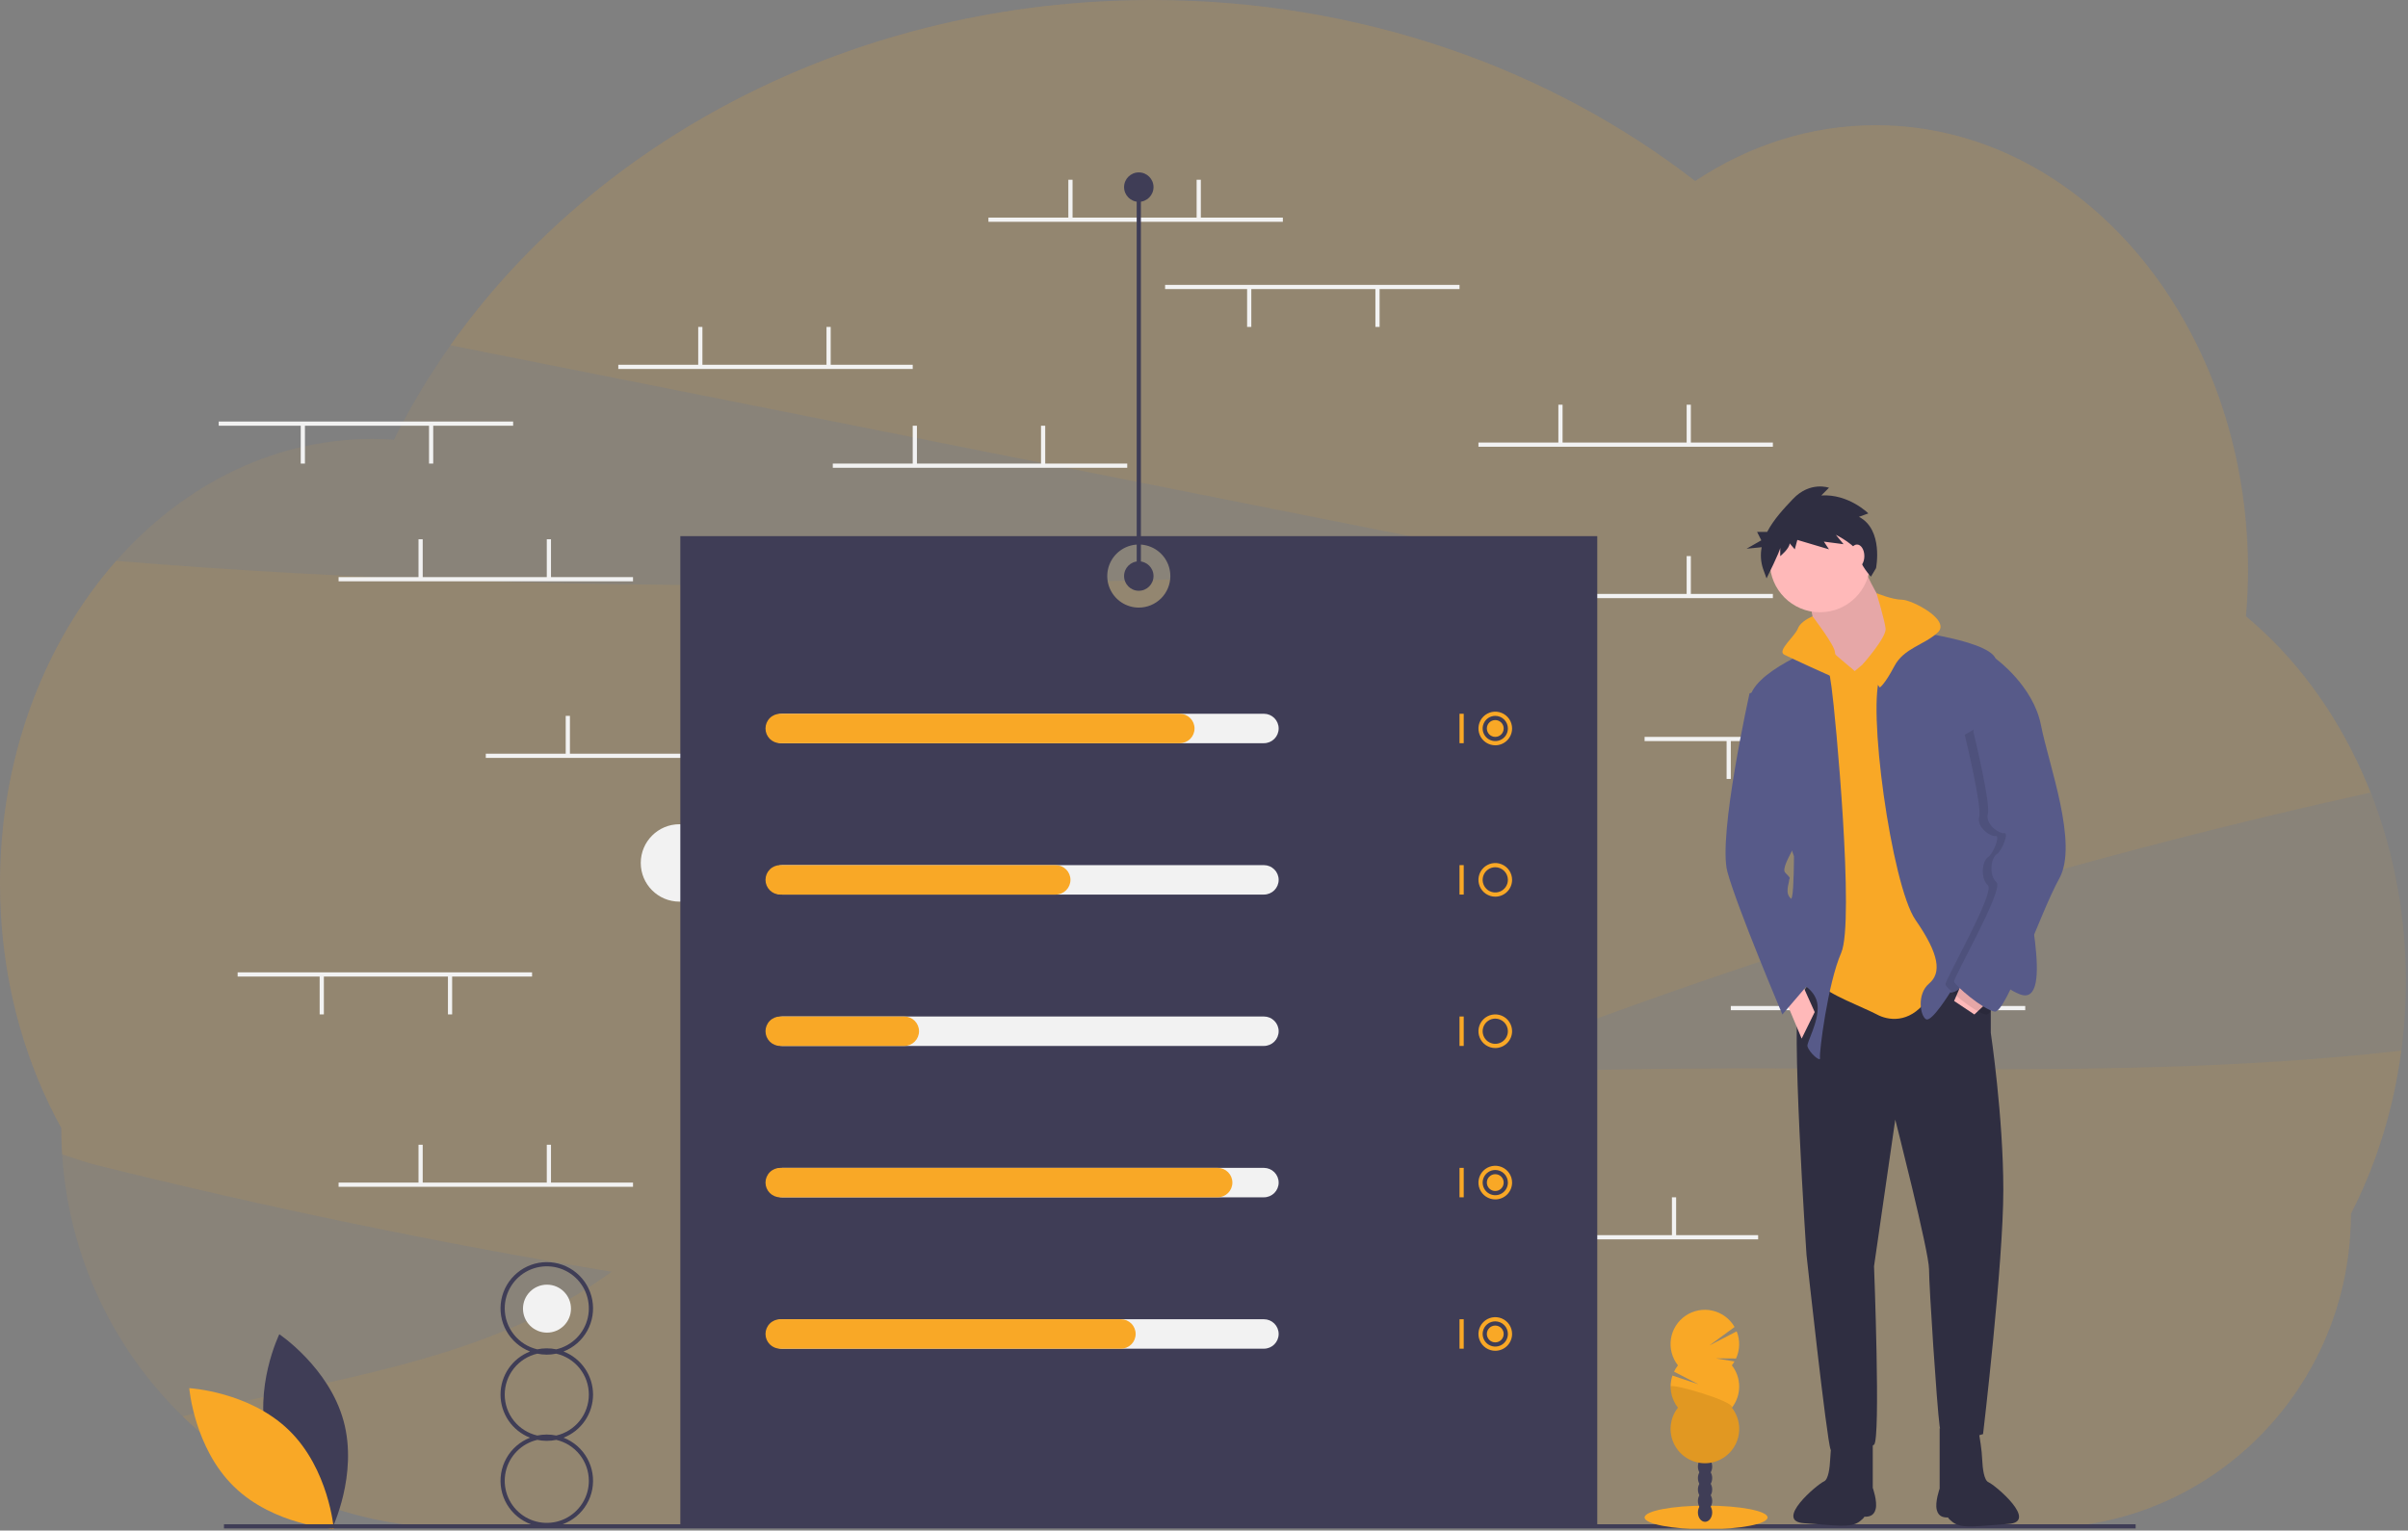 <svg width="1145" height="728" viewBox="0 0 1145 728" fill="none" xmlns="http://www.w3.org/2000/svg">
<rect x="0" y="0" width="1145" height="728" fill="#808080" stroke="none"/>
<path opacity="0.1" d="M1141.76 499.76C1139.96 513.528 1137 527.117 1132.89 540.38C1128.96 553.111 1123.92 565.474 1117.84 577.33C1117.84 659.85 1051.74 726.73 970.19 726.73H217.09C168.411 726.747 121.659 707.709 86.84 673.69L87.84 673.44C157.3 655.02 230.59 648.67 290.84 604.91C208.787 591.297 127.193 574.397 46.06 554.21C41.06 552.95 35.38 551.05 29.55 549.08C29.28 544.92 29.13 540.73 29.13 536.51C28.76 535.84 28.4 535.16 28.04 534.51C26.453 531.57 24.927 528.57 23.46 525.51C8.53 494.51 0 458.6 0 420.28C0 359.84 21.23 305.28 55.25 266.78C284.04 285.72 514.28 277.69 743.84 269.62L542.47 229.56L214.13 164.22C283.98 65.54 407.25 0 547.67 0C646.49 0 736.81 32.46 806.01 86.08C831.45 69.17 860.74 59.52 891.91 59.52C956.81 59.52 1013.54 101.25 1044.35 163.52C1044.35 163.52 1044.35 163.52 1044.35 163.57C1059.93 195.07 1068.87 231.8 1068.87 271.04C1068.87 278.04 1068.58 285.04 1068.01 291.94C1068.01 292.35 1067.95 292.75 1067.91 293.16C1089.31 310.97 1107.26 334.27 1120.32 361.36C1120.48 361.68 1120.64 362.02 1120.79 362.36C1123.08 367.127 1125.2 372.013 1127.17 377.02H1126.98C1118.58 378.88 1110.19 380.773 1101.81 382.7C1011.5 403.567 922.013 428.85 833.36 458.55C807.947 467.057 782.613 475.93 757.36 485.17C736.04 492.96 708.62 510.64 686.52 512.11C837.62 501.98 989.93 516.75 1140.33 499.92L1141.76 499.76Z" fill="#F9A826"/>
<path opacity="0.1" d="M1144.02 466.78C1144.02 394.84 1113.96 331.31 1068.02 293.11C1068.65 285.837 1068.99 278.463 1069.02 270.99C1069.02 154.2 989.75 59.56 892.02 59.56C860.84 59.56 831.55 69.21 806.11 86.12C736.91 32.46 646.58 0 547.76 0C386.97 0 248.66 85.93 187.3 209.16C183.89 208.92 180.46 208.79 177 208.79C79.26 208.79 0 303.47 0 420.27C0 463.2 10.72 503.15 29.12 536.5C29.12 641.58 113.31 726.77 217.12 726.77H970.26C1051.8 726.77 1117.9 659.88 1117.9 577.38C1134.46 545.2 1144.02 507.32 1144.02 466.78Z" fill="#F9A826" fill-opacity="0.8"/>
<g clip-path="url(#clip0)">
<path d="M323.088 428.866C333.255 428.866 341.497 420.624 341.497 410.457C341.497 400.29 333.255 392.048 323.088 392.048C312.921 392.048 304.679 400.29 304.679 410.457C304.679 420.624 312.921 428.866 323.088 428.866Z" fill="#F2F2F2"/>
<path d="M260.088 633.866C266.389 633.866 271.497 628.758 271.497 622.457C271.497 616.156 266.389 611.048 260.088 611.048C253.787 611.048 248.679 616.156 248.679 622.457C248.679 628.758 253.787 633.866 260.088 633.866Z" fill="#F2F2F2"/>
<path d="M609.997 103.5H469.997V105.5H609.997V103.5Z" fill="#F2F2F2"/>
<path d="M509.997 85.5H507.997V104H509.997V85.5Z" fill="#F2F2F2"/>
<path d="M570.997 85.5H568.997V104H570.997V85.5Z" fill="#F2F2F2"/>
<path d="M835.997 587.5H695.997V589.5H835.997V587.5Z" fill="#F2F2F2"/>
<path d="M735.997 569.5H733.997V588H735.997V569.5Z" fill="#F2F2F2"/>
<path d="M796.997 569.5H794.997V588H796.997V569.5Z" fill="#F2F2F2"/>
<path d="M842.997 282.5H702.997V284.5H842.997V282.5Z" fill="#F2F2F2"/>
<path d="M742.997 264.5H740.997V283H742.997V264.5Z" fill="#F2F2F2"/>
<path d="M803.997 264.5H801.997V283H803.997V264.5Z" fill="#F2F2F2"/>
<path d="M842.997 210.5H702.997V212.5H842.997V210.5Z" fill="#F2F2F2"/>
<path d="M742.997 192.5H740.997V211H742.997V192.5Z" fill="#F2F2F2"/>
<path d="M803.997 192.5H801.997V211H803.997V192.5Z" fill="#F2F2F2"/>
<path d="M535.997 220.5H395.997V222.5H535.997V220.5Z" fill="#F2F2F2"/>
<path d="M435.997 202.5H433.997V221H435.997V202.5Z" fill="#F2F2F2"/>
<path d="M496.997 202.5H494.997V221H496.997V202.5Z" fill="#F2F2F2"/>
<path d="M433.997 173.5H293.997V175.5H433.997V173.5Z" fill="#F2F2F2"/>
<path d="M333.997 155.5H331.997V174H333.997V155.5Z" fill="#F2F2F2"/>
<path d="M394.997 155.5H392.997V174H394.997V155.5Z" fill="#F2F2F2"/>
<path d="M370.997 358.5H230.997V360.5H370.997V358.5Z" fill="#F2F2F2"/>
<path d="M270.997 340.5H268.997V359H270.997V340.5Z" fill="#F2F2F2"/>
<path d="M331.997 340.5H329.997V359H331.997V340.5Z" fill="#F2F2F2"/>
<path d="M300.997 562.5H160.997V564.5H300.997V562.5Z" fill="#F2F2F2"/>
<path d="M200.997 544.5H198.997V563H200.997V544.5Z" fill="#F2F2F2"/>
<path d="M261.997 544.5H259.997V563H261.997V544.5Z" fill="#F2F2F2"/>
<path d="M962.997 478.5H822.997V480.5H962.997V478.5Z" fill="#F2F2F2"/>
<path d="M862.997 460.5H860.997V479H862.997V460.5Z" fill="#F2F2F2"/>
<path d="M923.997 460.5H921.997V479H923.997V460.5Z" fill="#F2F2F2"/>
<path d="M921.997 350.5H781.997V352.5H921.997V350.5Z" fill="#F2F2F2"/>
<path d="M883.997 352H881.997V370.5H883.997V352Z" fill="#F2F2F2"/>
<path d="M822.997 352H820.997V370.5H822.997V352Z" fill="#F2F2F2"/>
<path d="M243.997 200.5H103.997V202.5H243.997V200.5Z" fill="#F2F2F2"/>
<path d="M205.997 202H203.997V220.5H205.997V202Z" fill="#F2F2F2"/>
<path d="M144.997 202H142.997V220.5H144.997V202Z" fill="#F2F2F2"/>
<path d="M252.997 462.5H112.997V464.5H252.997V462.5Z" fill="#F2F2F2"/>
<path d="M214.997 464H212.997V482.5H214.997V464Z" fill="#F2F2F2"/>
<path d="M153.997 464H151.997V482.5H153.997V464Z" fill="#F2F2F2"/>
<path d="M693.997 135.5H553.997V137.5H693.997V135.5Z" fill="#F2F2F2"/>
<path d="M655.997 137H653.997V155.5H655.997V137Z" fill="#F2F2F2"/>
<path d="M594.997 137H592.997V155.5H594.997V137Z" fill="#F2F2F2"/>
<path d="M300.997 274.5H160.997V276.5H300.997V274.5Z" fill="#F2F2F2"/>
<path d="M200.997 256.5H198.997V275H200.997V256.5Z" fill="#F2F2F2"/>
<path d="M261.997 256.5H259.997V275H261.997V256.5Z" fill="#F2F2F2"/>
<path d="M323.497 255V726H759.497V255H323.497ZM541.497 289C538.53 289 535.63 288.12 533.163 286.472C530.697 284.824 528.774 282.481 527.639 279.74C526.504 276.999 526.206 273.983 526.785 271.074C527.364 268.164 528.793 265.491 530.89 263.393C532.988 261.296 535.661 259.867 538.571 259.288C541.48 258.709 544.496 259.007 547.237 260.142C549.978 261.277 552.321 263.2 553.969 265.666C555.617 268.133 556.497 271.033 556.497 274C556.497 277.978 554.917 281.794 552.104 284.607C549.291 287.42 545.475 289 541.497 289V289Z" fill="#3F3D56"/>
<path d="M127.255 685.797C134.169 711.356 157.851 727.184 157.851 727.184C157.851 727.184 170.323 701.575 163.409 676.017C156.495 650.459 132.813 634.63 132.813 634.63C132.813 634.63 120.341 660.239 127.255 685.797Z" fill="#3F3D56"/>
<path d="M137.415 680.305C156.387 698.773 158.704 727.164 158.704 727.164C158.704 727.164 130.261 725.611 111.289 707.142C92.317 688.674 90 660.283 90 660.283C90 660.283 118.443 661.836 137.415 680.305Z" fill="#F9A826"/>
<path d="M1015.5 725H106.497V727H1015.5V725Z" fill="#3F3D56"/>
<path d="M281.997 663.338C281.991 658.906 280.649 654.579 278.146 650.922C275.643 647.265 272.095 644.447 267.966 642.838C272.749 640.979 276.732 637.507 279.225 633.022C281.719 628.537 282.566 623.322 281.62 618.278C280.675 613.235 277.996 608.68 274.047 605.403C270.098 602.126 265.128 600.332 259.997 600.332C254.866 600.332 249.895 602.126 245.947 605.403C241.998 608.68 239.319 613.235 238.374 618.278C237.428 623.322 238.275 628.537 240.769 633.022C243.262 637.507 247.245 640.979 252.028 642.838C247.896 644.443 244.345 647.259 241.841 650.917C239.337 654.575 237.997 658.905 237.997 663.338C237.997 667.771 239.337 672.101 241.841 675.759C244.345 679.417 247.896 682.234 252.028 683.838C247.245 685.697 243.262 689.169 240.769 693.654C238.275 698.139 237.428 703.354 238.374 708.398C239.319 713.442 241.998 717.996 245.947 721.273C249.895 724.55 254.866 726.344 259.997 726.344C265.128 726.344 270.098 724.55 274.047 721.273C277.996 717.996 280.675 713.442 281.62 708.398C282.566 703.354 281.719 698.139 279.225 693.654C276.732 689.169 272.749 685.697 267.966 683.838C272.095 682.229 275.643 679.412 278.146 675.754C280.649 672.097 281.991 667.77 281.997 663.338V663.338ZM239.997 622.338C239.994 618.575 241.052 614.888 243.05 611.7C245.049 608.512 247.906 605.952 251.294 604.314C254.681 602.677 258.462 602.028 262.202 602.443C265.942 602.858 269.489 604.319 272.435 606.659C275.382 609 277.608 612.123 278.859 615.672C280.11 619.221 280.335 623.05 279.507 626.721C278.679 630.391 276.833 633.754 274.18 636.422C271.527 639.091 268.176 640.956 264.51 641.805C261.534 641.182 258.46 641.182 255.484 641.805C251.085 640.783 247.162 638.303 244.35 634.769C241.539 631.235 240.005 626.854 239.997 622.338V622.338ZM279.997 704.338C280 708.101 278.942 711.788 276.944 714.976C274.945 718.165 272.088 720.724 268.7 722.362C265.313 723.999 261.532 724.648 257.792 724.233C254.052 723.818 250.505 722.357 247.559 720.017C244.612 717.677 242.386 714.553 241.135 711.004C239.884 707.456 239.659 703.626 240.487 699.956C241.315 696.285 243.161 692.922 245.814 690.254C248.467 687.586 251.818 685.72 255.484 684.871C258.46 685.494 261.534 685.494 264.51 684.871C268.909 685.893 272.832 688.373 275.644 691.907C278.455 695.441 279.989 699.822 279.997 704.338V704.338ZM264.51 682.805C261.534 682.182 258.46 682.182 255.484 682.805C251.082 681.79 247.154 679.312 244.341 675.776C241.528 672.241 239.997 667.856 239.997 663.338C239.997 658.82 241.528 654.436 244.341 650.9C247.154 647.364 251.082 644.887 255.484 643.871C258.46 644.494 261.534 644.494 264.51 643.871C268.912 644.887 272.84 647.364 275.653 650.9C278.466 654.436 279.997 658.82 279.997 663.338C279.997 667.856 278.466 672.241 275.653 675.776C272.84 679.312 268.912 681.79 264.51 682.805V682.805Z" fill="#3F3D56"/>
<path d="M600.997 353.5H371.997C370.14 353.5 368.36 352.763 367.047 351.45C365.735 350.137 364.997 348.357 364.997 346.5C364.997 344.643 365.735 342.863 367.047 341.55C368.36 340.238 370.14 339.5 371.997 339.5H600.997C602.853 339.5 604.634 340.238 605.947 341.55C607.26 342.863 607.997 344.643 607.997 346.5C607.997 348.357 607.26 350.137 605.947 351.45C604.634 352.763 602.853 353.5 600.997 353.5V353.5Z" fill="#F2F2F2"/>
<path d="M600.997 425.5H371.997C370.14 425.5 368.36 424.763 367.047 423.45C365.735 422.137 364.997 420.357 364.997 418.5C364.997 416.643 365.735 414.863 367.047 413.55C368.36 412.238 370.14 411.5 371.997 411.5H600.997C602.853 411.5 604.634 412.238 605.947 413.55C607.26 414.863 607.997 416.643 607.997 418.5C607.997 420.357 607.26 422.137 605.947 423.45C604.634 424.763 602.853 425.5 600.997 425.5Z" fill="#F2F2F2"/>
<path d="M600.997 497.5H371.997C370.14 497.5 368.36 496.763 367.047 495.45C365.735 494.137 364.997 492.357 364.997 490.5C364.997 488.643 365.735 486.863 367.047 485.55C368.36 484.238 370.14 483.5 371.997 483.5H600.997C602.853 483.5 604.634 484.238 605.947 485.55C607.26 486.863 607.997 488.643 607.997 490.5C607.997 492.357 607.26 494.137 605.947 495.45C604.634 496.763 602.853 497.5 600.997 497.5Z" fill="#F2F2F2"/>
<path d="M600.997 569.5H371.997C370.14 569.5 368.36 568.763 367.047 567.45C365.735 566.137 364.997 564.357 364.997 562.5C364.997 560.643 365.735 558.863 367.047 557.55C368.36 556.238 370.14 555.5 371.997 555.5H600.997C602.853 555.5 604.634 556.238 605.947 557.55C607.26 558.863 607.997 560.643 607.997 562.5C607.997 564.357 607.26 566.137 605.947 567.45C604.634 568.763 602.853 569.5 600.997 569.5V569.5Z" fill="#F2F2F2"/>
<path d="M600.997 641.5H371.997C370.14 641.5 368.36 640.763 367.047 639.45C365.735 638.137 364.997 636.357 364.997 634.5C364.997 632.643 365.735 630.863 367.047 629.55C368.36 628.238 370.14 627.5 371.997 627.5H600.997C602.853 627.5 604.634 628.238 605.947 629.55C607.26 630.863 607.997 632.643 607.997 634.5C607.997 636.357 607.26 638.137 605.947 639.45C604.634 640.763 602.853 641.5 600.997 641.5Z" fill="#F2F2F2"/>
<path d="M560.997 353.5H370.997C369.14 353.5 367.36 352.763 366.047 351.45C364.735 350.137 363.997 348.357 363.997 346.5C363.997 344.643 364.735 342.863 366.047 341.55C367.36 340.238 369.14 339.5 370.997 339.5H560.997C562.853 339.5 564.634 340.238 565.947 341.55C567.26 342.863 567.997 344.643 567.997 346.5C567.997 348.357 567.26 350.137 565.947 351.45C564.634 352.763 562.853 353.5 560.997 353.5V353.5Z" fill="#F9A826"/>
<path d="M501.997 425.5H370.997C369.14 425.5 367.36 424.763 366.047 423.45C364.735 422.137 363.997 420.357 363.997 418.5C363.997 416.643 364.735 414.863 366.047 413.55C367.36 412.238 369.14 411.5 370.997 411.5H501.997C503.853 411.5 505.634 412.238 506.947 413.55C508.26 414.863 508.997 416.643 508.997 418.5C508.997 420.357 508.26 422.137 506.947 423.45C505.634 424.763 503.853 425.5 501.997 425.5Z" fill="#F9A826"/>
<path d="M429.997 497.5H370.997C369.14 497.5 367.36 496.763 366.047 495.45C364.735 494.137 363.997 492.357 363.997 490.5C363.997 488.643 364.735 486.863 366.047 485.55C367.36 484.238 369.14 483.5 370.997 483.5H429.997C431.854 483.5 433.634 484.238 434.947 485.55C436.26 486.863 436.997 488.643 436.997 490.5C436.997 492.357 436.26 494.137 434.947 495.45C433.634 496.763 431.854 497.5 429.997 497.5V497.5Z" fill="#F9A826"/>
<path d="M578.997 569.5H370.997C369.14 569.5 367.36 568.763 366.047 567.45C364.735 566.137 363.997 564.357 363.997 562.5C363.997 560.643 364.735 558.863 366.047 557.55C367.36 556.238 369.14 555.5 370.997 555.5H578.997C580.853 555.5 582.634 556.238 583.947 557.55C585.26 558.863 585.997 560.643 585.997 562.5C585.997 564.357 585.26 566.137 583.947 567.45C582.634 568.763 580.853 569.5 578.997 569.5V569.5Z" fill="#F9A826"/>
<path d="M532.997 641.5H370.997C369.14 641.5 367.36 640.763 366.047 639.45C364.735 638.137 363.997 636.357 363.997 634.5C363.997 632.643 364.735 630.863 366.047 629.55C367.36 628.238 369.14 627.5 370.997 627.5H532.997C534.853 627.5 536.634 628.238 537.947 629.55C539.26 630.863 539.997 632.643 539.997 634.5C539.997 636.357 539.26 638.137 537.947 639.45C536.634 640.763 534.853 641.5 532.997 641.5V641.5Z" fill="#F9A826"/>
<path d="M695.997 339.5H693.997V353.5H695.997V339.5Z" fill="#F9A826"/>
<path d="M710.997 354.5C709.415 354.5 707.868 354.031 706.552 353.152C705.237 352.273 704.211 351.023 703.606 349.561C703 348.1 702.842 346.491 703.151 344.939C703.459 343.387 704.221 341.962 705.34 340.843C706.459 339.724 707.884 338.962 709.436 338.654C710.988 338.345 712.597 338.503 714.058 339.109C715.52 339.714 716.77 340.74 717.649 342.055C718.528 343.371 718.997 344.918 718.997 346.5C718.994 348.621 718.151 350.654 716.651 352.154C715.151 353.654 713.118 354.498 710.997 354.5V354.5ZM710.997 340.5C709.81 340.5 708.65 340.852 707.664 341.511C706.677 342.17 705.908 343.108 705.454 344.204C705 345.3 704.881 346.507 705.112 347.671C705.344 348.834 705.915 349.904 706.754 350.743C707.593 351.582 708.662 352.153 709.826 352.385C710.99 352.616 712.197 352.497 713.293 352.043C714.389 351.589 715.326 350.82 715.986 349.833C716.645 348.847 716.997 347.687 716.997 346.5C716.995 344.909 716.362 343.384 715.238 342.259C714.113 341.134 712.588 340.502 710.997 340.5V340.5Z" fill="#F9A826"/>
<path d="M695.997 411.5H693.997V425.5H695.997V411.5Z" fill="#F9A826"/>
<path d="M710.997 426.5C709.415 426.5 707.868 426.031 706.552 425.152C705.237 424.273 704.211 423.023 703.606 421.561C703 420.1 702.842 418.491 703.151 416.939C703.459 415.387 704.221 413.962 705.34 412.843C706.459 411.724 707.884 410.962 709.436 410.654C710.988 410.345 712.597 410.503 714.058 411.109C715.52 411.714 716.77 412.74 717.649 414.055C718.528 415.371 718.997 416.918 718.997 418.5C718.994 420.621 718.151 422.654 716.651 424.154C715.151 425.654 713.118 426.498 710.997 426.5ZM710.997 412.5C709.81 412.5 708.65 412.852 707.664 413.511C706.677 414.17 705.908 415.108 705.454 416.204C705 417.3 704.881 418.507 705.112 419.671C705.344 420.834 705.915 421.904 706.754 422.743C707.593 423.582 708.662 424.153 709.826 424.385C710.99 424.616 712.197 424.497 713.293 424.043C714.389 423.589 715.326 422.82 715.986 421.833C716.645 420.847 716.997 419.687 716.997 418.5C716.995 416.909 716.362 415.384 715.238 414.259C714.113 413.134 712.588 412.502 710.997 412.5V412.5Z" fill="#F9A826"/>
<path d="M695.997 483.5H693.997V497.5H695.997V483.5Z" fill="#F9A826"/>
<path d="M710.997 498.5C709.415 498.5 707.868 498.031 706.552 497.152C705.237 496.273 704.211 495.023 703.606 493.561C703 492.1 702.842 490.491 703.151 488.939C703.459 487.387 704.221 485.962 705.34 484.843C706.459 483.724 707.884 482.962 709.436 482.654C710.988 482.345 712.597 482.503 714.058 483.109C715.52 483.714 716.77 484.74 717.649 486.055C718.528 487.371 718.997 488.918 718.997 490.5C718.994 492.621 718.151 494.654 716.651 496.154C715.151 497.654 713.118 498.498 710.997 498.5V498.5ZM710.997 484.5C709.81 484.5 708.65 484.852 707.664 485.511C706.677 486.17 705.908 487.108 705.454 488.204C705 489.3 704.881 490.507 705.112 491.671C705.344 492.834 705.915 493.904 706.754 494.743C707.593 495.582 708.662 496.153 709.826 496.385C710.99 496.616 712.197 496.497 713.293 496.043C714.389 495.589 715.326 494.82 715.986 493.833C716.645 492.847 716.997 491.687 716.997 490.5C716.995 488.909 716.362 487.384 715.238 486.259C714.113 485.134 712.588 484.502 710.997 484.5V484.5Z" fill="#F9A826"/>
<path d="M695.997 555.5H693.997V569.5H695.997V555.5Z" fill="#F9A826"/>
<path d="M710.997 570.5C709.415 570.5 707.868 570.031 706.552 569.152C705.237 568.273 704.211 567.023 703.606 565.561C703 564.1 702.842 562.491 703.151 560.939C703.459 559.387 704.221 557.962 705.34 556.843C706.459 555.724 707.884 554.962 709.436 554.654C710.988 554.345 712.597 554.503 714.058 555.109C715.52 555.714 716.77 556.74 717.649 558.055C718.528 559.371 718.997 560.918 718.997 562.5C718.994 564.621 718.151 566.654 716.651 568.154C715.151 569.654 713.118 570.498 710.997 570.5V570.5ZM710.997 556.5C709.81 556.5 708.65 556.852 707.664 557.511C706.677 558.17 705.908 559.108 705.454 560.204C705 561.3 704.881 562.507 705.112 563.671C705.344 564.834 705.915 565.904 706.754 566.743C707.593 567.582 708.662 568.153 709.826 568.385C710.99 568.616 712.197 568.497 713.293 568.043C714.389 567.589 715.326 566.82 715.986 565.833C716.645 564.847 716.997 563.687 716.997 562.5C716.995 560.909 716.362 559.384 715.238 558.259C714.113 557.134 712.588 556.502 710.997 556.5Z" fill="#F9A826"/>
<path d="M695.997 627.5H693.997V641.5H695.997V627.5Z" fill="#F9A826"/>
<path d="M710.997 642.5C709.415 642.5 707.868 642.031 706.552 641.152C705.237 640.273 704.211 639.023 703.606 637.561C703 636.1 702.842 634.491 703.151 632.939C703.459 631.387 704.221 629.962 705.34 628.843C706.459 627.724 707.884 626.962 709.436 626.654C710.988 626.345 712.597 626.503 714.058 627.109C715.52 627.714 716.77 628.74 717.649 630.055C718.528 631.371 718.997 632.918 718.997 634.5C718.994 636.621 718.151 638.654 716.651 640.154C715.151 641.654 713.118 642.498 710.997 642.5V642.5ZM710.997 628.5C709.81 628.5 708.65 628.852 707.664 629.511C706.677 630.17 705.908 631.108 705.454 632.204C705 633.3 704.881 634.507 705.112 635.671C705.344 636.834 705.915 637.904 706.754 638.743C707.593 639.582 708.662 640.153 709.826 640.385C710.99 640.616 712.197 640.497 713.293 640.043C714.389 639.589 715.326 638.82 715.986 637.833C716.645 636.847 716.997 635.687 716.997 634.5C716.995 632.909 716.362 631.384 715.238 630.259C714.113 629.134 712.588 628.502 710.997 628.5Z" fill="#F9A826"/>
<path d="M710.997 350.5C713.206 350.5 714.997 348.709 714.997 346.5C714.997 344.291 713.206 342.5 710.997 342.5C708.788 342.5 706.997 344.291 706.997 346.5C706.997 348.709 708.788 350.5 710.997 350.5Z" fill="#F9A826"/>
<path d="M710.997 566.5C713.206 566.5 714.997 564.709 714.997 562.5C714.997 560.291 713.206 558.5 710.997 558.5C708.788 558.5 706.997 560.291 706.997 562.5C706.997 564.709 708.788 566.5 710.997 566.5Z" fill="#F9A826"/>
<path d="M710.997 638.5C713.206 638.5 714.997 636.709 714.997 634.5C714.997 632.291 713.206 630.5 710.997 630.5C708.788 630.5 706.997 632.291 706.997 634.5C706.997 636.709 708.788 638.5 710.997 638.5Z" fill="#F9A826"/>
<path d="M541.497 281C545.363 281 548.497 277.866 548.497 274C548.497 270.134 545.363 267 541.497 267C537.631 267 534.497 270.134 534.497 274C534.497 277.866 537.631 281 541.497 281Z" fill="#3F3D56"/>
<path d="M541.497 96C545.363 96 548.497 92.866 548.497 89C548.497 85.134 545.363 82 541.497 82C537.631 82 534.497 85.134 534.497 89C534.497 92.866 537.631 96 541.497 96Z" fill="#3F3D56"/>
<path d="M542.497 89H540.497V274H542.497V89Z" fill="#3F3D56"/>
<path d="M946.614 466.479V491.254C946.614 491.254 952.578 531.169 952.578 566.037C952.578 600.906 942.943 682.112 942.943 682.112C942.943 682.112 923.674 688.994 922.297 678.442C920.921 667.89 917.251 611.917 917.251 603.658C917.251 595.4 901.193 532.545 901.193 532.545L891.1 602.282C891.1 602.282 894.311 684.865 891.1 687.159C887.888 689.453 872.289 693.582 870.454 689.453C868.619 685.324 858.984 596.777 858.984 596.777C858.984 596.777 851.184 481.16 855.772 474.279C860.36 467.397 864.489 461.891 864.489 461.891C864.489 461.891 930.097 445.833 946.614 466.479Z" fill="#2F2E41"/>
<path d="M940.649 679.359L941.8 686.838C942.185 689.39 942.436 691.959 942.552 694.537C942.731 698.294 943.356 704.082 945.497 705C948.709 706.376 969.553 723.956 954.872 724.873C940.19 725.791 932.846 727.376 928.497 724C923.356 720.008 929.179 721.816 926.885 721.816C924.591 721.816 921.839 721.816 920.921 718.145C920.003 714.475 922.297 708.052 922.297 708.052V679.359H940.649Z" fill="#2F2E41"/>
<path d="M872.145 679L870.995 686.479C870.609 689.03 870.358 691.6 870.243 694.178C870.064 697.935 869.438 703.723 867.297 704.641C864.086 706.017 843.241 723.597 857.923 724.514C872.604 725.432 879.949 727.017 884.297 723.641C889.439 719.649 883.615 721.456 885.909 721.456C888.203 721.456 890.956 721.456 891.873 717.786C892.791 714.116 890.497 707.693 890.497 707.693V679H872.145Z" fill="#2F2E41"/>
<path d="M885.135 267.362C885.135 267.362 892.935 286.632 898.44 289.843C903.946 293.055 901.193 307.736 901.193 307.736L887.429 327.006H876.418L863.113 304.066C863.113 304.066 862.195 288.926 859.443 285.255C856.69 281.585 885.135 267.362 885.135 267.362Z" fill="#FFB9B9"/>
<path opacity="0.1" d="M885.135 267.362C885.135 267.362 892.935 286.632 898.44 289.843C903.946 293.055 901.193 307.736 901.193 307.736L887.429 327.006H876.418L863.113 304.066C863.113 304.066 862.195 288.926 859.443 285.255C856.69 281.585 885.135 267.362 885.135 267.362Z" fill="black"/>
<path d="M896.605 306.819L917.251 311.407L932.391 463.726C932.391 463.726 924.133 465.103 915.874 476.114C907.616 487.125 897.523 485.29 892.476 482.537C887.429 479.784 867.242 471.984 866.783 468.773C866.325 465.561 867.701 409.13 867.701 409.13L854.855 321.041L861.278 311.407H872.748L881.924 319.206L896.605 306.819Z" fill="#F9A826"/>
<path d="M865.407 291.22C878.583 291.22 889.264 280.538 889.264 267.362C889.264 254.186 878.583 243.505 865.407 243.505C852.231 243.505 841.55 254.186 841.55 267.362C841.55 280.538 852.231 291.22 865.407 291.22Z" fill="#FFB9B9"/>
<path d="M899.817 299.019C899.817 299.019 944.778 303.607 948.908 313.242C953.037 322.877 946.155 365.544 946.155 365.544C946.155 365.544 962.671 402.707 962.213 411.424C961.754 420.141 977.812 479.784 960.377 472.902C942.943 466.02 948.449 448.127 939.732 460.973C931.015 473.82 927.344 471.984 927.344 471.984C927.344 471.984 918.627 486.207 915.874 484.831C913.122 483.454 911.286 472.902 917.251 467.855C923.215 462.809 922.297 454.092 910.828 437.575C899.358 421.058 887.429 334.346 894.311 321.041C901.193 307.736 899.817 299.019 899.817 299.019Z" fill="#575A89"/>
<path d="M946.614 475.196L938.814 482.537L929.179 476.114L933.309 466.479L946.614 475.196Z" fill="#FFB9B9"/>
<path d="M866.783 306.819C866.783 306.819 831.915 319.665 831.915 333.429C831.915 347.193 853.02 407.295 853.02 407.295C853.02 407.295 853.02 422.894 852.102 426.564C851.184 430.234 836.749 462.247 849.349 465.103C857.214 466.885 863.676 471.569 864.26 478.178C864.953 486.027 858.945 495.934 859.443 497.677C860.36 500.889 865.866 505.476 865.407 503.182C864.948 500.888 869.077 467.855 875.5 453.174C881.924 438.493 872.748 339.852 870.913 327.006C870.027 320.186 868.647 313.439 866.783 306.819V306.819Z" fill="#575A89"/>
<path d="M848.432 474.278L856.69 494.007L862.884 481.39L855.772 465.561L848.432 474.278Z" fill="#FFB9B9"/>
<path d="M892.284 282.143C892.284 282.143 899.817 285.255 904.404 285.255C908.992 285.255 927.803 294.89 921.38 300.854C914.957 306.819 905.322 308.195 900.734 316.912C896.146 325.629 893.852 327.006 893.852 327.006L885.684 316.033C885.684 316.033 897.064 303.148 896.605 299.019C896.146 294.89 892.284 282.143 892.284 282.143Z" fill="#F9A826"/>
<path d="M861.874 293.174C861.874 293.174 856.231 295.349 854.855 299.019C853.478 302.69 844.761 309.571 848.432 311.407C852.102 313.242 868.16 320.582 871.371 321.959C874.583 323.335 880.568 318.054 880.568 318.054C880.568 318.054 872.518 313.471 872.518 310.26C872.518 307.048 861.874 293.174 861.874 293.174Z" fill="#F9A826"/>
<path d="M842.926 327.006L831.915 329.758C831.915 329.758 816.775 397.66 821.363 414.635C825.951 431.611 847.514 482.537 847.514 482.537L861.278 466.479C861.278 466.479 855.274 429.964 851.853 427.576C848.432 425.188 850.726 420.141 850.726 418.764C850.726 417.388 852.102 418.306 848.891 415.094C845.679 411.882 860.819 393.99 856.69 388.943C852.561 383.896 842.926 327.006 842.926 327.006Z" fill="#575A89"/>
<path opacity="0.1" d="M951.431 339.622L944.778 314.618C944.778 314.618 962.671 327.464 966.342 346.275C970.012 365.086 984.235 402.707 975.059 419.223C965.883 435.74 949.825 483.454 944.32 482.537C938.814 481.619 925.509 470.149 925.05 468.314C924.591 466.479 948.907 424.27 945.237 421.058C941.567 417.847 942.484 409.589 945.237 407.753C947.99 405.918 951.201 397.201 948.907 397.66C946.614 398.119 939.732 393.531 941.108 388.484C942.484 383.437 934.226 349.487 934.226 349.487L951.431 339.622Z" fill="black"/>
<path d="M942.484 311.407L948.907 313.242C948.907 313.242 966.801 326.088 970.471 344.899C974.141 363.709 988.364 401.33 979.188 417.847C970.012 434.363 953.954 482.078 948.449 481.16C942.943 480.243 929.638 468.773 929.179 466.938C928.721 465.103 953.037 422.894 949.366 419.682C945.696 416.47 946.614 408.212 949.366 406.377C952.119 404.542 955.331 395.825 953.037 396.284C950.743 396.742 943.861 392.154 945.237 387.108C946.614 382.061 938.355 348.11 938.355 348.11L942.484 311.407Z" fill="#575A89"/>
<path d="M883.921 245.827L888.395 244.2C888.395 244.2 879.039 234.844 866.022 235.658L869.684 231.997C869.684 231.997 860.734 228.743 852.599 237.285C848.322 241.776 843.374 247.054 840.289 253H835.497L837.497 257L830.497 261L837.682 260.282C837.001 263.735 837.235 267.306 838.361 270.641L839.988 275.116C839.988 275.116 846.497 262.099 846.497 260.472V264.539C846.497 264.539 850.972 260.878 850.972 258.438L853.412 261.285L854.633 256.811L869.684 261.285L867.243 257.624L876.599 258.844L872.938 254.37C872.938 254.37 883.514 259.658 883.921 264.133C884.328 268.607 889.616 274.302 889.616 274.302L892.056 270.234C892.056 270.234 895.717 251.929 883.921 245.827Z" fill="#2F2E41"/>
<path d="M882.997 270C884.93 270 886.497 267.538 886.497 264.5C886.497 261.462 884.93 259 882.997 259C881.064 259 879.497 261.462 879.497 264.5C879.497 267.538 881.064 270 882.997 270Z" fill="#FFB9B9"/>
<path d="M811.24 727.4C827.389 727.4 840.48 724.884 840.48 721.78C840.48 718.676 827.389 716.16 811.24 716.16C795.091 716.16 782 718.676 782 721.78C782 724.884 795.091 727.4 811.24 727.4Z" fill="#F9A826"/>
<path d="M810.75 723.85C812.628 723.85 814.15 721.853 814.15 719.39C814.15 716.927 812.628 714.93 810.75 714.93C808.872 714.93 807.35 716.927 807.35 719.39C807.35 721.853 808.872 723.85 810.75 723.85Z" fill="#3F3D56"/>
<path d="M810.75 718.4C812.628 718.4 814.15 716.403 814.15 713.94C814.15 711.477 812.628 709.48 810.75 709.48C808.872 709.48 807.35 711.477 807.35 713.94C807.35 716.403 808.872 718.4 810.75 718.4Z" fill="#3F3D56"/>
<path d="M810.75 712.95C812.628 712.95 814.15 710.953 814.15 708.49C814.15 706.027 812.628 704.03 810.75 704.03C808.872 704.03 807.35 706.027 807.35 708.49C807.35 710.953 808.872 712.95 810.75 712.95Z" fill="#3F3D56"/>
<path d="M810.75 707.51C812.628 707.51 814.15 705.513 814.15 703.05C814.15 700.587 812.628 698.59 810.75 698.59C808.872 698.59 807.35 700.587 807.35 703.05C807.35 705.513 808.872 707.51 810.75 707.51Z" fill="#3F3D56"/>
<path d="M810.75 702.06C812.628 702.06 814.15 700.063 814.15 697.6C814.15 695.137 812.628 693.14 810.75 693.14C808.872 693.14 807.35 695.137 807.35 697.6C807.35 700.063 808.872 702.06 810.75 702.06Z" fill="#3F3D56"/>
<path d="M810.75 696.61C812.628 696.61 814.15 694.613 814.15 692.15C814.15 689.687 812.628 687.69 810.75 687.69C808.872 687.69 807.35 689.687 807.35 692.15C807.35 694.613 808.872 696.61 810.75 696.61Z" fill="#3F3D56"/>
<path d="M810.75 691.17C812.628 691.17 814.15 689.173 814.15 686.71C814.15 684.247 812.628 682.25 810.75 682.25C808.872 682.25 807.35 684.247 807.35 686.71C807.35 689.173 808.872 691.17 810.75 691.17Z" fill="#3F3D56"/>
<path d="M823.48 649.43C823.947 648.841 824.372 648.22 824.75 647.57L815.81 646.1L825.48 646.17C826.407 644.15 826.912 641.963 826.966 639.742C827.019 637.52 826.619 635.311 825.79 633.25L812.79 639.98L824.79 631.18C823.672 629.235 822.165 627.542 820.363 626.207C818.56 624.871 816.502 623.921 814.316 623.417C812.131 622.913 809.864 622.865 807.659 623.277C805.454 623.688 803.358 624.55 801.501 625.808C799.644 627.067 798.067 628.695 796.867 630.59C795.668 632.486 794.873 634.608 794.531 636.825C794.189 639.042 794.309 641.306 794.881 643.475C795.454 645.643 796.468 647.671 797.86 649.43C797.134 650.36 796.51 651.366 796 652.43L807.61 658.43L795.23 654.27C794.361 656.841 794.146 659.588 794.605 662.263C795.064 664.938 796.183 667.456 797.86 669.59C795.966 671.995 794.788 674.885 794.459 677.929C794.131 680.973 794.665 684.047 796.002 686.802C797.339 689.556 799.424 691.878 802.019 693.503C804.614 695.127 807.614 695.989 810.675 695.989C813.736 695.989 816.736 695.127 819.331 693.503C821.926 691.878 824.011 689.556 825.348 686.802C826.685 684.047 827.219 680.973 826.891 677.929C826.562 674.885 825.384 671.995 823.49 669.59C825.75 666.714 826.979 663.163 826.979 659.505C826.979 655.847 825.75 652.296 823.49 649.42L823.48 649.43Z" fill="#F9A826"/>
<path opacity="0.1" d="M794.37 659.54C794.363 663.2 795.593 666.756 797.86 669.63C795.966 672.035 794.788 674.925 794.459 677.969C794.131 681.013 794.665 684.088 796.002 686.842C797.339 689.596 799.424 691.918 802.019 693.543C804.614 695.167 807.614 696.029 810.675 696.029C813.736 696.029 816.736 695.167 819.331 693.543C821.926 691.918 824.011 689.596 825.348 686.842C826.685 684.088 827.219 681.013 826.891 677.969C826.562 674.925 825.384 672.035 823.49 669.63C825.68 666.82 794.37 657.68 794.37 659.54Z" fill="black"/>
</g>
<defs>
<clipPath id="clip0">
<rect width="925.497" height="645.184" fill="white" transform="translate(90 82)"/>
</clipPath>
</defs>
</svg>
